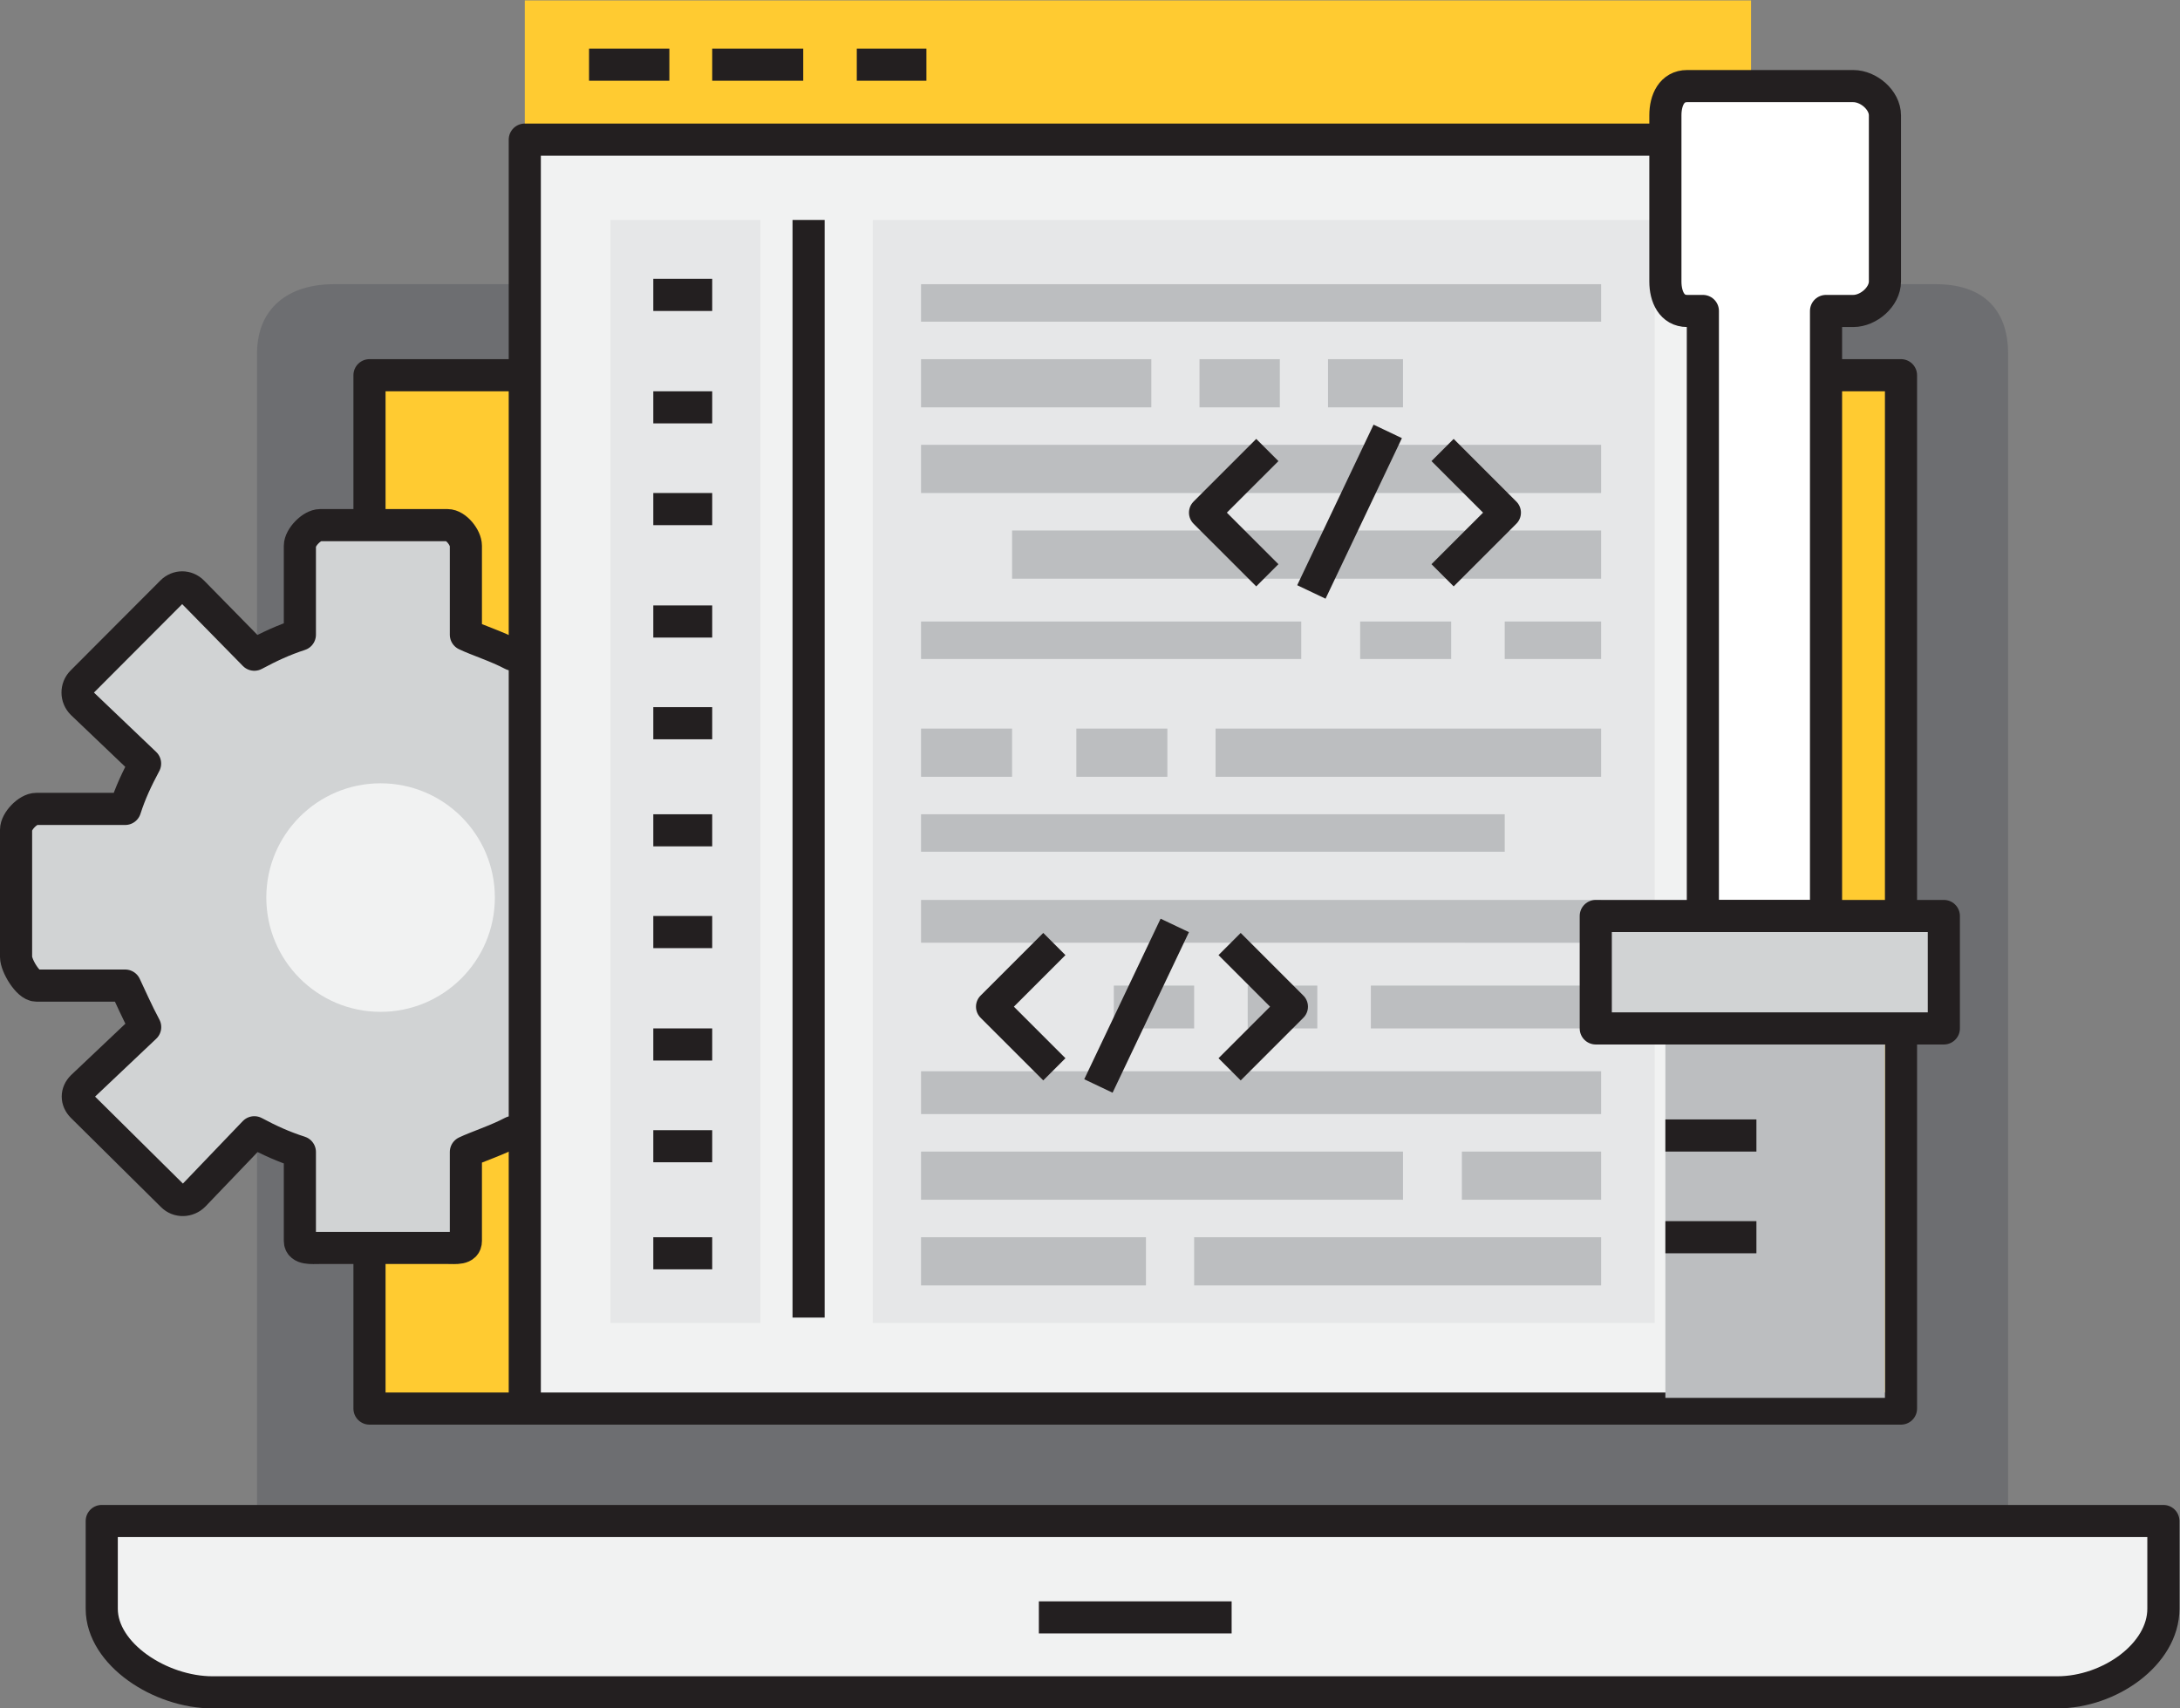 <?xml version="1.0" encoding="UTF-8" standalone="no"?>
<svg
   xmlns:dc="http://purl.org/dc/elements/1.1/"
   xmlns:cc="http://creativecommons.org/ns#"
   xmlns:rdf="http://www.w3.org/1999/02/22-rdf-syntax-ns#"
   xmlns:svg="http://www.w3.org/2000/svg"
   xmlns="http://www.w3.org/2000/svg"
   viewBox="0 0 542.667 425.333"
   height="425.333"
   width="542.667"
   xml:space="preserve"
   id="svg2"
   version="1.1"><rect x="0" y="0" width="542.667" height="425.333" fill="#808080" stroke="none"/><defs
     id="defs6"><clipPath
       id="clipPath18"
       clipPathUnits="userSpaceOnUse"><path
         id="path16"
         d="M 0,319 H 407 V 0 H 0 Z" /></clipPath></defs><g
     transform="matrix(1.333,0,0,-1.333,0,425.333)"
     id="g10"><g
       id="g12"><g
         clip-path="url(#clipPath18)"
         id="g14"><g
           transform="translate(375,253.038)"
           id="g20"><path
             id="path22"
             style="fill:#6d6e71;fill-opacity:1;fill-rule:nonzero;stroke:none"
             d="M 0,0 C 0,8.481 -4.961,12.962 -13.447,12.962 H -312.68 C -321.165,12.962 -327,8.481 -327,0 V -218.038 H 0 Z" /></g><g
           transform="translate(19,35)"
           id="g24"><path
             id="path26"
             style="fill:#f1f2f2;fill-opacity:1;fill-rule:nonzero;stroke:none"
             d="M 0,0 V -16.388 C 0,-24.861 10.918,-32 20.687,-32 h 344.499 c 9.773,0 19.814,7.139 19.814,15.612 L 385,0 Z" /></g><g
           transform="translate(19,35)"
           id="g28"><path
             id="path30"
             style="fill:none;stroke:#231f20;stroke-width:6;stroke-linecap:butt;stroke-linejoin:round;stroke-miterlimit:10;stroke-dasharray:none;stroke-opacity:1"
             d="M 0,0 V -16.388 C 0,-24.861 10.918,-32 20.687,-32 h 344.499 c 9.773,0 19.814,7.139 19.814,15.612 L 385,0 Z" /></g><path
           id="path32"
           style="fill:#ffcb31;fill-opacity:1;fill-rule:nonzero;stroke:#231f20;stroke-width:6;stroke-linecap:butt;stroke-linejoin:round;stroke-miterlimit:10;stroke-dasharray:none;stroke-opacity:1"
           d="M 355,56 H 69 v 193 h 286 z" /><g
           transform="translate(194,17)"
           id="g34"><path
             id="path36"
             style="fill:none;stroke:#231f20;stroke-width:6;stroke-linecap:butt;stroke-linejoin:round;stroke-miterlimit:10;stroke-dasharray:none;stroke-opacity:1"
             d="M 0,0 H 36" /></g><g
           transform="translate(87,87.322)"
           id="g38"><path
             id="path40"
             style="fill:#d1d3d4;fill-opacity:1;fill-rule:nonzero;stroke:none"
             d="m 0,0 v 16.597 c 2,0.956 5.852,2.208 8.697,3.725 L 20.291,8.584 c 1.113,-1.114 2.854,-1.114 3.961,0 l 16.78,16.823 c 1.112,1.11 1.09,2.915 -0.024,4.023 l -11.743,10.5 c 1.518,2.845 2.761,5.748 3.715,7.748 h 16.602 c 1.572,0 1.418,3.758 1.418,5.338 v 23.778 c 0,1.575 0.154,3.884 -1.418,3.884 H 32.98 c -0.954,3 -2.204,5.627 -3.724,8.47 l 11.737,11.484 c 1.113,1.111 1.113,2.778 0,3.9 L 24.17,121.278 c -1.108,1.122 -2.909,1.09 -4.021,-0.031 L 8.697,109.496 C 5.852,111.013 2,112.246 0,113.216 v 16.595 c 0,1.569 -1.851,3.867 -3.428,3.867 h -23.788 c -1.568,0 -3.784,-2.298 -3.784,-3.867 v -16.595 c -3,-0.97 -5.677,-2.22 -8.507,-3.737 l -11.512,11.733 c -1.109,1.122 -2.801,1.122 -3.914,0 l -16.768,-16.81 c -1.11,-1.119 -1.079,-2.919 0.034,-4.031 l 11.761,-11.223 c -1.518,-2.843 -2.764,-5.47 -3.719,-8.47 H -80.217 C -81.793,80.678 -84,78.369 -84,76.794 V 53.016 c 0,-1.58 2.207,-5.338 3.783,-5.338 h 16.592 c 0.955,-2 2.215,-4.903 3.737,-7.748 L -71.641,28.805 c -1.111,-1.104 -1.111,-2.598 0,-3.711 L -54.813,8.429 c 1.11,-1.116 2.921,-1.04 4.025,0.078 l 11.281,11.777 C -36.677,18.765 -34,17.553 -31,16.597 V 0 c 0,-1.575 2.216,-1.322 3.784,-1.322 H -3.428 C -1.851,-1.322 0,-1.575 0,0" /></g><g
           transform="translate(87,87.322)"
           id="g42"><path
             id="path44"
             style="fill:none;stroke:#231f20;stroke-width:6;stroke-linecap:butt;stroke-linejoin:round;stroke-miterlimit:10;stroke-dasharray:none;stroke-opacity:1"
             d="m 0,0 v 16.597 c 2,0.956 5.852,2.208 8.697,3.725 L 20.291,8.584 c 1.113,-1.114 2.854,-1.114 3.961,0 l 16.78,16.823 c 1.112,1.11 1.09,2.915 -0.024,4.023 l -11.743,10.5 c 1.518,2.845 2.761,5.748 3.715,7.748 h 16.602 c 1.572,0 1.418,3.758 1.418,5.338 v 23.778 c 0,1.575 0.154,3.884 -1.418,3.884 H 32.98 c -0.954,3 -2.204,5.627 -3.724,8.47 l 11.737,11.484 c 1.113,1.111 1.113,2.778 0,3.9 L 24.17,121.278 c -1.108,1.122 -2.909,1.09 -4.021,-0.031 L 8.697,109.496 C 5.852,111.013 2,112.246 0,113.216 v 16.595 c 0,1.569 -1.851,3.867 -3.428,3.867 h -23.788 c -1.568,0 -3.784,-2.298 -3.784,-3.867 v -16.595 c -3,-0.97 -5.677,-2.22 -8.507,-3.737 l -11.512,11.733 c -1.109,1.122 -2.801,1.122 -3.914,0 l -16.768,-16.81 c -1.11,-1.119 -1.079,-2.919 0.034,-4.031 l 11.761,-11.223 c -1.518,-2.843 -2.764,-5.47 -3.719,-8.47 H -80.217 C -81.793,80.678 -84,78.369 -84,76.794 V 53.016 c 0,-1.58 2.207,-5.338 3.783,-5.338 h 16.592 c 0.955,-2 2.215,-4.903 3.737,-7.748 L -71.641,28.805 c -1.111,-1.104 -1.111,-2.598 0,-3.711 L -54.813,8.429 c 1.11,-1.116 2.921,-1.04 4.025,0.078 l 11.281,11.777 C -36.677,18.765 -34,17.553 -31,16.597 V 0 c 0,-1.575 2.216,-1.322 3.784,-1.322 H -3.428 C -1.851,-1.322 0,-1.575 0,0 Z" /></g><g
           transform="translate(71.067,130.097)"
           id="g46"><path
             id="path48"
             style="fill:#f1f2f2;fill-opacity:1;fill-rule:nonzero;stroke:none"
             d="m 0,0 c -11.781,0 -21.335,9.56 -21.335,21.343 0,11.784 9.554,21.341 21.335,21.341 11.792,0 21.345,-9.557 21.345,-21.341 C 21.345,9.56 11.792,0 0,0" /></g><path
           id="path50"
           style="fill:#ffcb31;fill-opacity:1;fill-rule:nonzero;stroke:none"
           d="M 327,319 H 98 v -26 h 229 z" /><path
           id="path52"
           style="fill:#f1f2f2;fill-opacity:1;fill-rule:nonzero;stroke:#231f20;stroke-width:6;stroke-linecap:butt;stroke-linejoin:round;stroke-miterlimit:10;stroke-dasharray:none;stroke-opacity:1"
           d="M 327,56 H 98 v 237 h 229 z" /><g
           transform="translate(110,307)"
           id="g54"><path
             id="path56"
             style="fill:none;stroke:#231f20;stroke-width:6;stroke-linecap:butt;stroke-linejoin:round;stroke-miterlimit:10;stroke-dasharray:none;stroke-opacity:1"
             d="M 0,0 H 15" /></g><g
           transform="translate(133,307)"
           id="g58"><path
             id="path60"
             style="fill:none;stroke:#231f20;stroke-width:6;stroke-linecap:butt;stroke-linejoin:round;stroke-miterlimit:10;stroke-dasharray:none;stroke-opacity:1"
             d="M 0,0 H 17" /></g><g
           transform="translate(160,307)"
           id="g62"><path
             id="path64"
             style="fill:none;stroke:#231f20;stroke-width:6;stroke-linecap:butt;stroke-linejoin:round;stroke-miterlimit:10;stroke-dasharray:none;stroke-opacity:1"
             d="M 0,0 H 13" /></g><path
           id="path66"
           style="fill:#e6e7e8;fill-opacity:1;fill-rule:nonzero;stroke:none"
           d="m 142,72 h -28 v 206 h 28 z" /><path
           id="path68"
           style="fill:#e6e7e8;fill-opacity:1;fill-rule:nonzero;stroke:none"
           d="M 309,72 H 163 v 206 h 146 z" /><g
           transform="translate(151,278)"
           id="g70"><path
             id="path72"
             style="fill:none;stroke:#231f20;stroke-width:6;stroke-linecap:butt;stroke-linejoin:round;stroke-miterlimit:10;stroke-dasharray:none;stroke-opacity:1"
             d="M 0,0 V -205" /></g><g
           transform="translate(122,264)"
           id="g74"><path
             id="path76"
             style="fill:none;stroke:#231f20;stroke-width:6;stroke-linecap:butt;stroke-linejoin:round;stroke-miterlimit:10;stroke-dasharray:none;stroke-opacity:1"
             d="M 0,0 H 11" /></g><g
           transform="translate(122,243)"
           id="g78"><path
             id="path80"
             style="fill:none;stroke:#231f20;stroke-width:6;stroke-linecap:butt;stroke-linejoin:round;stroke-miterlimit:10;stroke-dasharray:none;stroke-opacity:1"
             d="M 0,0 H 11" /></g><g
           transform="translate(122,224)"
           id="g82"><path
             id="path84"
             style="fill:none;stroke:#231f20;stroke-width:6;stroke-linecap:butt;stroke-linejoin:round;stroke-miterlimit:10;stroke-dasharray:none;stroke-opacity:1"
             d="M 0,0 H 11" /></g><g
           transform="translate(122,203)"
           id="g86"><path
             id="path88"
             style="fill:none;stroke:#231f20;stroke-width:6;stroke-linecap:butt;stroke-linejoin:round;stroke-miterlimit:10;stroke-dasharray:none;stroke-opacity:1"
             d="M 0,0 H 11" /></g><g
           transform="translate(122,184)"
           id="g90"><path
             id="path92"
             style="fill:none;stroke:#231f20;stroke-width:6;stroke-linecap:butt;stroke-linejoin:round;stroke-miterlimit:10;stroke-dasharray:none;stroke-opacity:1"
             d="M 0,0 H 11" /></g><g
           transform="translate(122,164)"
           id="g94"><path
             id="path96"
             style="fill:none;stroke:#231f20;stroke-width:6;stroke-linecap:butt;stroke-linejoin:round;stroke-miterlimit:10;stroke-dasharray:none;stroke-opacity:1"
             d="M 0,0 H 11" /></g><g
           transform="translate(122,145)"
           id="g98"><path
             id="path100"
             style="fill:none;stroke:#231f20;stroke-width:6;stroke-linecap:butt;stroke-linejoin:round;stroke-miterlimit:10;stroke-dasharray:none;stroke-opacity:1"
             d="M 0,0 H 11" /></g><g
           transform="translate(122,124)"
           id="g102"><path
             id="path104"
             style="fill:none;stroke:#231f20;stroke-width:6;stroke-linecap:butt;stroke-linejoin:round;stroke-miterlimit:10;stroke-dasharray:none;stroke-opacity:1"
             d="M 0,0 H 11" /></g><g
           transform="translate(122,105)"
           id="g106"><path
             id="path108"
             style="fill:none;stroke:#231f20;stroke-width:6;stroke-linecap:butt;stroke-linejoin:round;stroke-miterlimit:10;stroke-dasharray:none;stroke-opacity:1"
             d="M 0,0 H 11" /></g><g
           transform="translate(122,85)"
           id="g110"><path
             id="path112"
             style="fill:none;stroke:#231f20;stroke-width:6;stroke-linecap:butt;stroke-linejoin:round;stroke-miterlimit:10;stroke-dasharray:none;stroke-opacity:1"
             d="M 0,0 H 11" /></g><path
           id="path114"
           style="fill:#bcbec0;fill-opacity:1;fill-rule:nonzero;stroke:none"
           d="M 299,259 H 172 v 7 h 127 z" /><path
           id="path116"
           style="fill:#bcbec0;fill-opacity:1;fill-rule:nonzero;stroke:none"
           d="m 215,243 h -43 v 9 h 43 z" /><path
           id="path118"
           style="fill:#bcbec0;fill-opacity:1;fill-rule:nonzero;stroke:none"
           d="m 239,243 h -15 v 9 h 15 z" /><path
           id="path120"
           style="fill:#bcbec0;fill-opacity:1;fill-rule:nonzero;stroke:none"
           d="m 262,243 h -14 v 9 h 14 z" /><path
           id="path122"
           style="fill:#bcbec0;fill-opacity:1;fill-rule:nonzero;stroke:none"
           d="m 271,196 h -17 v 7 h 17 z" /><path
           id="path124"
           style="fill:#bcbec0;fill-opacity:1;fill-rule:nonzero;stroke:none"
           d="m 299,196 h -18 v 7 h 18 z" /><path
           id="path126"
           style="fill:#bcbec0;fill-opacity:1;fill-rule:nonzero;stroke:none"
           d="M 299,227 H 172 v 9 h 127 z" /><path
           id="path128"
           style="fill:#bcbec0;fill-opacity:1;fill-rule:nonzero;stroke:none"
           d="M 299,211 H 189 v 9 h 110 z" /><path
           id="path130"
           style="fill:#bcbec0;fill-opacity:1;fill-rule:nonzero;stroke:none"
           d="m 243,196 h -71 v 7 h 71 z" /><path
           id="path132"
           style="fill:#bcbec0;fill-opacity:1;fill-rule:nonzero;stroke:none"
           d="m 172,119 h 127 v -8 H 172 Z" /><path
           id="path134"
           style="fill:#bcbec0;fill-opacity:1;fill-rule:nonzero;stroke:none"
           d="m 172,104 h 90 v -9 h -90 z" /><path
           id="path136"
           style="fill:#bcbec0;fill-opacity:1;fill-rule:nonzero;stroke:none"
           d="m 223,88 h 76 v -9 h -76 z" /><path
           id="path138"
           style="fill:#bcbec0;fill-opacity:1;fill-rule:nonzero;stroke:none"
           d="m 256,135 h 43 v -8 h -43 z" /><path
           id="path140"
           style="fill:#bcbec0;fill-opacity:1;fill-rule:nonzero;stroke:none"
           d="m 233,135 h 13 v -8 h -13 z" /><path
           id="path142"
           style="fill:#bcbec0;fill-opacity:1;fill-rule:nonzero;stroke:none"
           d="m 172,88 h 42 v -9 h -42 z" /><path
           id="path144"
           style="fill:#bcbec0;fill-opacity:1;fill-rule:nonzero;stroke:none"
           d="m 208,135 h 15 v -8 h -15 z" /><path
           id="path146"
           style="fill:#bcbec0;fill-opacity:1;fill-rule:nonzero;stroke:none"
           d="m 201,183 h 17 v -9 h -17 z" /><path
           id="path148"
           style="fill:#bcbec0;fill-opacity:1;fill-rule:nonzero;stroke:none"
           d="m 172,183 h 17 v -9 h -17 z" /><path
           id="path150"
           style="fill:#bcbec0;fill-opacity:1;fill-rule:nonzero;stroke:none"
           d="m 172,151 h 127 v -8 H 172 Z" /><path
           id="path152"
           style="fill:#bcbec0;fill-opacity:1;fill-rule:nonzero;stroke:none"
           d="m 172,167 h 109 v -7 H 172 Z" /><path
           id="path154"
           style="fill:#bcbec0;fill-opacity:1;fill-rule:nonzero;stroke:none"
           d="m 227,183 h 72 v -9 h -72 z" /><path
           id="path156"
           style="fill:#bcbec0;fill-opacity:1;fill-rule:nonzero;stroke:none"
           d="m 299,95 h -26 v 9 h 26 z" /><g
           transform="translate(346.087,303)"
           id="g158"><path
             id="path160"
             style="fill:#ffffff;fill-opacity:1;fill-rule:nonzero;stroke:none"
             d="m 0,0 h -31.024 c -2.857,0 -4.063,-2.602 -4.063,-5.462 v -31.033 c 0,-2.852 1.206,-5.505 4.063,-5.505 h 2.937 v -113 h 23 V -42 H 0 c 2.86,0 5.913,2.653 5.913,5.505 V -5.462 C 5.913,-2.602 2.86,0 0,0" /></g><g
           transform="translate(346.087,303)"
           id="g162"><path
             id="path164"
             style="fill:none;stroke:#231f20;stroke-width:6;stroke-linecap:butt;stroke-linejoin:round;stroke-miterlimit:10;stroke-dasharray:none;stroke-opacity:1"
             d="m 0,0 h -31.024 c -2.857,0 -4.063,-2.602 -4.063,-5.462 v -31.033 c 0,-2.852 1.206,-5.505 4.063,-5.505 h 2.937 v -113 h 23 V -42 H 0 c 2.86,0 5.913,2.653 5.913,5.505 V -5.462 C 5.913,-2.602 2.86,0 0,0 Z" /></g><path
           id="path166"
           style="fill:#bcbec0;fill-opacity:1;fill-rule:nonzero;stroke:none"
           d="M 352,127 H 311 V 58 h 41 z" /><path
           id="path168"
           style="fill:#d1d3d4;fill-opacity:1;fill-rule:nonzero;stroke:#231f20;stroke-width:6;stroke-linecap:butt;stroke-linejoin:round;stroke-miterlimit:10;stroke-dasharray:none;stroke-opacity:1"
           d="m 363,127 h -65 v 21 h 65 z" /><g
           transform="translate(328,107)"
           id="g170"><path
             id="path172"
             style="fill:none;stroke:#231f20;stroke-width:6;stroke-linecap:butt;stroke-linejoin:round;stroke-miterlimit:10;stroke-dasharray:none;stroke-opacity:1"
             d="M 0,0 H -17" /></g><g
           transform="translate(328,88)"
           id="g174"><path
             id="path176"
             style="fill:none;stroke:#231f20;stroke-width:6;stroke-linecap:butt;stroke-linejoin:round;stroke-miterlimit:10;stroke-dasharray:none;stroke-opacity:1"
             d="M 0,0 H -17" /></g><g
           transform="translate(236.666,235.032)"
           id="g178"><path
             id="path180"
             style="fill:none;stroke:#231f20;stroke-width:5.86;stroke-linecap:butt;stroke-linejoin:round;stroke-miterlimit:10;stroke-dasharray:none;stroke-opacity:1"
             d="M 0,0 -11.702,-11.701 0,-23.4" /></g><g
           transform="translate(269.393,211.632)"
           id="g182"><path
             id="path184"
             style="fill:none;stroke:#231f20;stroke-width:5.86;stroke-linecap:butt;stroke-linejoin:round;stroke-miterlimit:10;stroke-dasharray:none;stroke-opacity:1"
             d="M 0,0 11.703,11.699 0,23.4" /></g><g
           transform="translate(244.893,208.52)"
           id="g186"><path
             id="path188"
             style="fill:none;stroke:#231f20;stroke-width:5.86;stroke-linecap:butt;stroke-linejoin:round;stroke-miterlimit:10;stroke-dasharray:none;stroke-opacity:1"
             d="M 0,0 14.259,29.987" /></g><g
           transform="translate(196.894,142.763)"
           id="g190"><path
             id="path192"
             style="fill:none;stroke:#231f20;stroke-width:5.86;stroke-linecap:butt;stroke-linejoin:round;stroke-miterlimit:10;stroke-dasharray:none;stroke-opacity:1"
             d="M 0,0 -11.703,-11.701 0,-23.401" /></g><g
           transform="translate(229.621,119.361)"
           id="g194"><path
             id="path196"
             style="fill:none;stroke:#231f20;stroke-width:5.86;stroke-linecap:butt;stroke-linejoin:round;stroke-miterlimit:10;stroke-dasharray:none;stroke-opacity:1"
             d="M 0,0 11.703,11.7 0,23.401" /></g><g
           transform="translate(205.122,116.25)"
           id="g198"><path
             id="path200"
             style="fill:none;stroke:#231f20;stroke-width:5.86;stroke-linecap:butt;stroke-linejoin:round;stroke-miterlimit:10;stroke-dasharray:none;stroke-opacity:1"
             d="M 0,0 14.259,29.987" /></g></g></g></g></svg>